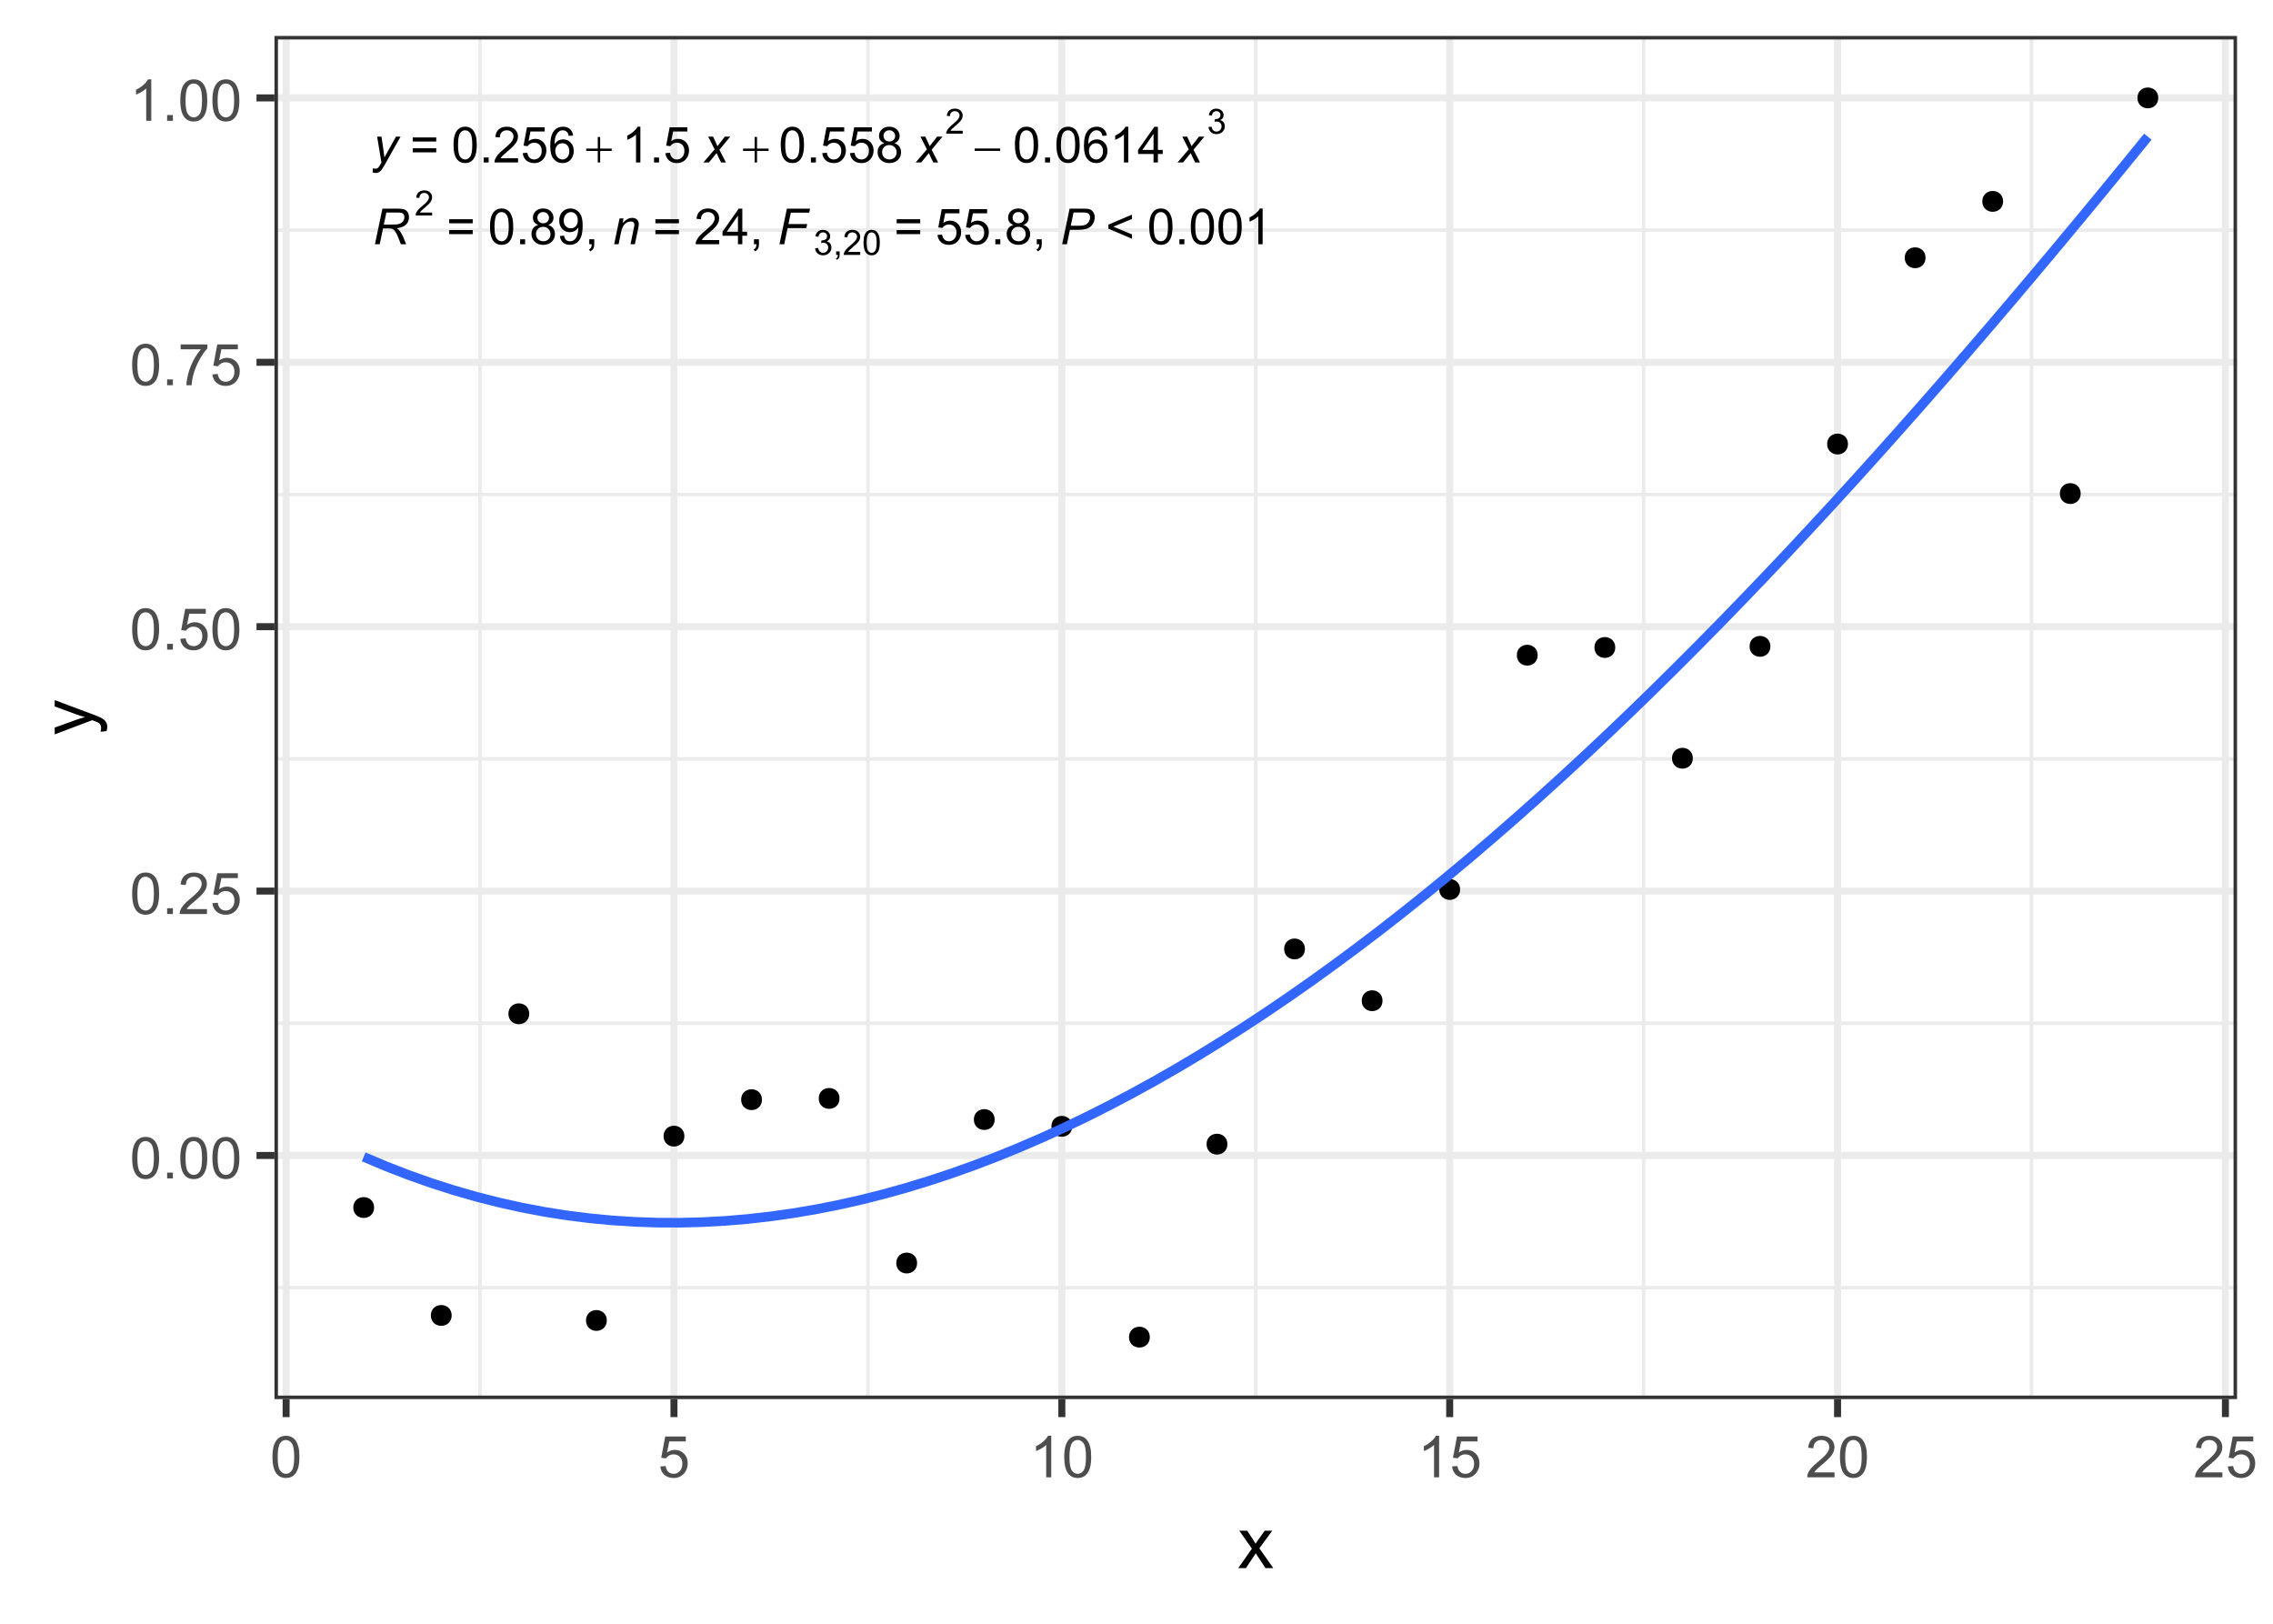 <?xml version="1.0" encoding="UTF-8"?>
<svg xmlns="http://www.w3.org/2000/svg" xmlns:xlink="http://www.w3.org/1999/xlink" width="504" height="360" viewBox="0 0 504 360">
<defs>
<g>
<g id="glyph-0-0">
<path d="M 0 2.211 L 0.059 1.293 C 0.262 1.352 0.457 1.379 0.648 1.379 C 0.844 1.379 1.004 1.336 1.125 1.246 C 1.285 1.125 1.457 0.902 1.645 0.578 L 1.957 0.016 L 1.004 -5.727 L 1.961 -5.727 L 2.395 -2.828 C 2.48 -2.258 2.555 -1.688 2.613 -1.117 L 5.176 -5.727 L 6.195 -5.727 L 2.543 0.762 C 2.191 1.391 1.879 1.812 1.605 2.016 C 1.332 2.223 1.02 2.324 0.664 2.324 C 0.438 2.324 0.215 2.285 0 2.211 Z M 0 2.211 "/>
</g>
<g id="glyph-0-1">
<path d="M -0.016 0 L 2.473 -2.906 L 1.047 -5.727 L 2.125 -5.727 L 2.609 -4.707 C 2.789 -4.324 2.949 -3.961 3.094 -3.613 L 4.742 -5.727 L 5.934 -5.727 L 3.531 -2.828 L 4.977 0 L 3.898 0 L 3.324 -1.164 C 3.203 -1.414 3.066 -1.719 2.91 -2.086 L 1.207 0 Z M -0.016 0 "/>
</g>
<g id="glyph-0-2">
<path d="M 0.516 0 L 2.172 -7.902 L 5.488 -7.902 C 6.141 -7.902 6.637 -7.848 6.977 -7.738 C 7.312 -7.629 7.578 -7.422 7.77 -7.121 C 7.961 -6.82 8.059 -6.438 8.059 -5.977 C 8.059 -5.336 7.848 -4.801 7.43 -4.379 C 7.008 -3.953 6.328 -3.68 5.391 -3.551 C 5.68 -3.34 5.895 -3.133 6.043 -2.926 C 6.375 -2.465 6.641 -1.984 6.84 -1.488 L 7.445 0 L 6.266 0 L 5.699 -1.473 C 5.492 -2.004 5.258 -2.465 4.996 -2.852 C 4.816 -3.121 4.633 -3.297 4.445 -3.383 C 4.262 -3.469 3.957 -3.508 3.535 -3.508 L 2.309 -3.508 L 1.574 0 L 0.516 0 M 2.484 -4.367 L 3.945 -4.367 C 4.621 -4.367 5.062 -4.375 5.266 -4.395 C 5.664 -4.434 5.992 -4.523 6.246 -4.664 C 6.504 -4.805 6.699 -4.992 6.84 -5.23 C 6.98 -5.465 7.051 -5.723 7.051 -5.996 C 7.051 -6.223 7 -6.426 6.895 -6.594 C 6.789 -6.766 6.652 -6.883 6.484 -6.941 C 6.316 -7.004 6.027 -7.035 5.621 -7.035 L 3.047 -7.035 Z M 2.484 -4.367 "/>
</g>
<g id="glyph-0-3">
<path d="M 0.367 0 L 1.562 -5.727 L 2.449 -5.727 L 2.238 -4.727 C 2.621 -5.121 2.98 -5.406 3.316 -5.586 C 3.648 -5.766 3.992 -5.855 4.34 -5.855 C 4.805 -5.855 5.168 -5.727 5.43 -5.477 C 5.695 -5.227 5.828 -4.891 5.828 -4.469 C 5.828 -4.258 5.781 -3.922 5.688 -3.465 L 4.961 0 L 3.984 0 L 4.742 -3.629 C 4.82 -3.98 4.855 -4.242 4.855 -4.41 C 4.855 -4.602 4.793 -4.754 4.66 -4.871 C 4.527 -4.992 4.34 -5.051 4.09 -5.051 C 3.594 -5.051 3.148 -4.871 2.758 -4.512 C 2.367 -4.152 2.082 -3.535 1.898 -2.664 L 1.344 0 Z M 0.367 0 "/>
</g>
<g id="glyph-0-4">
<path d="M 0.5 0 L 2.152 -7.902 L 7.289 -7.902 L 7.098 -7.004 L 3.02 -7.004 L 2.496 -4.484 L 6.652 -4.484 L 6.465 -3.586 L 2.309 -3.586 L 1.559 0 Z M 0.5 0 "/>
</g>
<g id="glyph-0-5">
<path d="M 0.473 0 L 2.129 -7.902 L 5.43 -7.902 C 6 -7.902 6.43 -7.836 6.715 -7.707 C 7 -7.574 7.234 -7.352 7.422 -7.031 C 7.609 -6.715 7.703 -6.355 7.703 -5.961 C 7.703 -5.637 7.637 -5.301 7.504 -4.965 C 7.371 -4.625 7.203 -4.348 7 -4.129 C 6.797 -3.91 6.59 -3.746 6.383 -3.633 C 6.176 -3.523 5.949 -3.438 5.715 -3.387 C 5.207 -3.266 4.695 -3.207 4.176 -3.207 L 2.199 -3.207 L 1.531 0 L 0.473 0 M 2.387 -4.102 L 4.129 -4.102 C 4.805 -4.102 5.301 -4.176 5.617 -4.32 C 5.934 -4.465 6.188 -4.688 6.375 -4.984 C 6.566 -5.285 6.664 -5.602 6.664 -5.934 C 6.664 -6.195 6.613 -6.406 6.512 -6.566 C 6.41 -6.73 6.27 -6.852 6.086 -6.93 C 5.902 -7.008 5.551 -7.047 5.031 -7.047 L 3.004 -7.047 Z M 2.387 -4.102 "/>
</g>
<g id="glyph-1-0">
</g>
<g id="glyph-1-1">
<path d="M 2.77 -5.66 L 3.301 -5.66 L 3.301 -3.082 L 5.859 -3.082 L 5.859 -2.559 L 3.301 -2.559 L 3.301 0 L 2.77 0 L 2.77 -2.559 L 0.199 -2.559 L 0.199 -3.082 L 2.77 -3.082 Z M 2.77 -5.66 "/>
</g>
<g id="glyph-1-2">
<path d="M 0.199 -3.105 L 5.859 -3.105 L 5.859 -2.57 L 0.199 -2.57 Z M 0.199 -3.105 "/>
</g>
<g id="glyph-2-0">
<path d="M 5.832 -4.648 L 0.613 -4.648 L 0.613 -5.551 L 5.832 -5.551 L 5.832 -4.648 M 5.832 -2.246 L 0.613 -2.246 L 0.613 -3.152 L 5.832 -3.152 Z M 5.832 -2.246 "/>
</g>
<g id="glyph-2-1">
<path d="M 0.457 -3.898 C 0.457 -4.832 0.555 -5.582 0.746 -6.152 C 0.938 -6.723 1.223 -7.164 1.605 -7.473 C 1.984 -7.781 2.461 -7.934 3.035 -7.934 C 3.457 -7.934 3.832 -7.848 4.152 -7.68 C 4.469 -7.508 4.734 -7.262 4.941 -6.941 C 5.152 -6.617 5.316 -6.227 5.434 -5.766 C 5.551 -5.305 5.613 -4.68 5.613 -3.898 C 5.613 -2.969 5.516 -2.223 5.324 -1.652 C 5.137 -1.082 4.852 -0.641 4.473 -0.332 C 4.094 -0.02 3.613 0.133 3.035 0.133 C 2.273 0.133 1.676 -0.137 1.238 -0.684 C 0.719 -1.344 0.457 -2.414 0.457 -3.898 M 1.457 -3.898 C 1.457 -2.602 1.605 -1.738 1.91 -1.309 C 2.215 -0.879 2.59 -0.664 3.035 -0.664 C 3.48 -0.664 3.855 -0.879 4.16 -1.309 C 4.461 -1.742 4.613 -2.605 4.613 -3.898 C 4.613 -5.199 4.461 -6.062 4.16 -6.488 C 3.855 -6.918 3.477 -7.133 3.023 -7.133 C 2.578 -7.133 2.223 -6.941 1.957 -6.566 C 1.621 -6.086 1.457 -5.195 1.457 -3.898 Z M 1.457 -3.898 "/>
</g>
<g id="glyph-2-2">
<path d="M 1.004 0 L 1.004 -1.105 L 2.109 -1.105 L 2.109 0 Z M 1.004 0 "/>
</g>
<g id="glyph-2-3">
<path d="M 5.559 -0.934 L 5.559 0 L 0.336 0 C 0.328 -0.234 0.363 -0.457 0.449 -0.672 C 0.582 -1.031 0.793 -1.379 1.086 -1.727 C 1.379 -2.07 1.801 -2.469 2.355 -2.922 C 3.215 -3.625 3.793 -4.184 4.098 -4.594 C 4.398 -5.008 4.551 -5.395 4.551 -5.762 C 4.551 -6.148 4.41 -6.473 4.137 -6.734 C 3.863 -7 3.504 -7.133 3.062 -7.133 C 2.594 -7.133 2.223 -6.992 1.941 -6.711 C 1.66 -6.43 1.52 -6.043 1.516 -5.547 L 0.516 -5.648 C 0.586 -6.395 0.844 -6.961 1.289 -7.352 C 1.734 -7.738 2.332 -7.934 3.082 -7.934 C 3.84 -7.934 4.441 -7.723 4.883 -7.305 C 5.324 -6.883 5.547 -6.363 5.547 -5.742 C 5.547 -5.426 5.48 -5.113 5.352 -4.809 C 5.223 -4.504 5.008 -4.18 4.707 -3.844 C 4.41 -3.504 3.91 -3.043 3.211 -2.453 C 2.629 -1.965 2.258 -1.633 2.09 -1.457 C 1.926 -1.285 1.789 -1.109 1.684 -0.934 Z M 5.559 -0.934 "/>
</g>
<g id="glyph-2-4">
<path d="M 0.457 -2.07 L 1.477 -2.156 C 1.551 -1.66 1.727 -1.289 2.004 -1.039 C 2.277 -0.789 2.609 -0.664 2.996 -0.664 C 3.465 -0.664 3.859 -0.84 4.184 -1.191 C 4.508 -1.543 4.668 -2.012 4.668 -2.594 C 4.668 -3.145 4.512 -3.582 4.203 -3.902 C 3.891 -4.223 3.484 -4.383 2.98 -4.383 C 2.668 -4.383 2.387 -4.312 2.133 -4.168 C 1.883 -4.027 1.684 -3.844 1.543 -3.617 L 0.629 -3.734 L 1.395 -7.793 L 5.324 -7.793 L 5.324 -6.867 L 2.172 -6.867 L 1.746 -4.742 C 2.223 -5.074 2.719 -5.238 3.238 -5.238 C 3.93 -5.238 4.512 -5 4.984 -4.523 C 5.461 -4.043 5.699 -3.43 5.699 -2.68 C 5.699 -1.965 5.488 -1.348 5.074 -0.824 C 4.566 -0.184 3.875 0.133 2.996 0.133 C 2.277 0.133 1.691 -0.066 1.238 -0.469 C 0.781 -0.871 0.523 -1.406 0.457 -2.07 Z M 0.457 -2.07 "/>
</g>
<g id="glyph-2-5">
<path d="M 5.492 -5.969 L 4.527 -5.891 C 4.441 -6.273 4.32 -6.551 4.16 -6.723 C 3.898 -7 3.574 -7.137 3.191 -7.137 C 2.883 -7.137 2.609 -7.051 2.379 -6.879 C 2.07 -6.656 1.832 -6.332 1.656 -5.902 C 1.48 -5.477 1.387 -4.867 1.379 -4.074 C 1.613 -4.43 1.898 -4.695 2.238 -4.867 C 2.574 -5.039 2.93 -5.125 3.301 -5.125 C 3.945 -5.125 4.496 -4.887 4.949 -4.41 C 5.406 -3.938 5.633 -3.32 5.633 -2.566 C 5.633 -2.07 5.527 -1.609 5.312 -1.184 C 5.098 -0.758 4.805 -0.43 4.43 -0.203 C 4.059 0.023 3.633 0.133 3.16 0.133 C 2.352 0.133 1.691 -0.164 1.18 -0.758 C 0.672 -1.352 0.414 -2.332 0.414 -3.699 C 0.414 -5.227 0.695 -6.336 1.262 -7.027 C 1.754 -7.633 2.418 -7.934 3.25 -7.934 C 3.871 -7.934 4.383 -7.762 4.777 -7.41 C 5.176 -7.062 5.414 -6.582 5.492 -5.969 M 1.531 -2.559 C 1.531 -2.227 1.602 -1.906 1.742 -1.602 C 1.887 -1.297 2.086 -1.062 2.34 -0.902 C 2.594 -0.742 2.863 -0.664 3.145 -0.664 C 3.551 -0.664 3.906 -0.828 4.199 -1.16 C 4.492 -1.488 4.641 -1.938 4.641 -2.508 C 4.641 -3.055 4.496 -3.484 4.203 -3.797 C 3.914 -4.113 3.547 -4.27 3.105 -4.27 C 2.668 -4.27 2.293 -4.113 1.988 -3.797 C 1.684 -3.484 1.531 -3.07 1.531 -2.559 Z M 1.531 -2.559 "/>
</g>
<g id="glyph-2-6">
<path d="M 4.113 0 L 3.145 0 L 3.145 -6.184 C 2.91 -5.961 2.602 -5.738 2.223 -5.516 C 1.844 -5.293 1.504 -5.125 1.203 -5.012 L 1.203 -5.949 C 1.746 -6.207 2.219 -6.516 2.625 -6.879 C 3.031 -7.242 3.32 -7.594 3.488 -7.934 L 4.113 -7.934 Z M 4.113 0 "/>
</g>
<g id="glyph-2-7">
<path d="M 1.953 -4.285 C 1.551 -4.434 1.25 -4.645 1.055 -4.918 C 0.863 -5.188 0.766 -5.516 0.766 -5.898 C 0.766 -6.473 0.973 -6.957 1.387 -7.348 C 1.797 -7.738 2.348 -7.934 3.035 -7.934 C 3.727 -7.934 4.281 -7.734 4.699 -7.332 C 5.121 -6.934 5.332 -6.445 5.332 -5.871 C 5.332 -5.504 5.234 -5.184 5.043 -4.914 C 4.852 -4.641 4.559 -4.434 4.168 -4.285 C 4.652 -4.129 5.02 -3.871 5.273 -3.52 C 5.527 -3.168 5.656 -2.746 5.656 -2.258 C 5.656 -1.582 5.414 -1.016 4.938 -0.555 C 4.461 -0.094 3.832 0.133 3.051 0.133 C 2.27 0.133 1.641 -0.098 1.164 -0.559 C 0.688 -1.02 0.449 -1.594 0.449 -2.285 C 0.449 -2.801 0.578 -3.23 0.84 -3.578 C 1.098 -3.922 1.469 -4.16 1.953 -4.285 M 1.758 -5.93 C 1.758 -5.555 1.879 -5.25 2.117 -5.012 C 2.359 -4.777 2.672 -4.656 3.055 -4.656 C 3.43 -4.656 3.738 -4.773 3.977 -5.012 C 4.215 -5.246 4.332 -5.535 4.332 -5.875 C 4.332 -6.23 4.211 -6.531 3.965 -6.773 C 3.719 -7.016 3.414 -7.137 3.047 -7.137 C 2.676 -7.137 2.367 -7.02 2.125 -6.781 C 1.879 -6.543 1.758 -6.262 1.758 -5.93 M 1.445 -2.281 C 1.445 -2.004 1.512 -1.734 1.641 -1.477 C 1.773 -1.219 1.969 -1.02 2.227 -0.875 C 2.484 -0.734 2.762 -0.664 3.062 -0.664 C 3.523 -0.664 3.906 -0.812 4.211 -1.109 C 4.512 -1.41 4.664 -1.789 4.664 -2.246 C 4.664 -2.715 4.508 -3.102 4.195 -3.406 C 3.887 -3.711 3.496 -3.863 3.031 -3.863 C 2.574 -3.863 2.195 -3.715 1.895 -3.414 C 1.594 -3.109 1.445 -2.734 1.445 -2.281 Z M 1.445 -2.281 "/>
</g>
<g id="glyph-2-8">
<path d="M 3.57 0 L 3.57 -1.891 L 0.141 -1.891 L 0.141 -2.781 L 3.746 -7.902 L 4.539 -7.902 L 4.539 -2.781 L 5.605 -2.781 L 5.605 -1.891 L 4.539 -1.891 L 4.539 0 L 3.57 0 M 3.57 -2.781 L 3.57 -6.344 L 1.094 -2.781 Z M 3.57 -2.781 "/>
</g>
<g id="glyph-2-9">
<path d="M 0.605 -1.828 L 1.535 -1.914 C 1.617 -1.477 1.766 -1.156 1.988 -0.961 C 2.211 -0.762 2.496 -0.664 2.848 -0.664 C 3.145 -0.664 3.406 -0.73 3.629 -0.867 C 3.855 -1.004 4.039 -1.188 4.184 -1.414 C 4.328 -1.645 4.445 -1.953 4.543 -2.34 C 4.641 -2.727 4.691 -3.121 4.691 -3.523 C 4.691 -3.57 4.688 -3.633 4.684 -3.719 C 4.492 -3.41 4.227 -3.16 3.891 -2.969 C 3.555 -2.773 3.188 -2.68 2.797 -2.68 C 2.145 -2.68 1.59 -2.918 1.137 -3.391 C 0.684 -3.863 0.457 -4.492 0.457 -5.266 C 0.457 -6.066 0.695 -6.715 1.168 -7.203 C 1.641 -7.691 2.23 -7.934 2.941 -7.934 C 3.457 -7.934 3.926 -7.797 4.352 -7.52 C 4.777 -7.242 5.102 -6.848 5.324 -6.336 C 5.543 -5.824 5.656 -5.082 5.656 -4.113 C 5.656 -3.102 5.547 -2.301 5.324 -1.699 C 5.105 -1.102 4.781 -0.648 4.348 -0.336 C 3.914 -0.023 3.406 0.133 2.824 0.133 C 2.207 0.133 1.703 -0.035 1.309 -0.379 C 0.918 -0.723 0.684 -1.207 0.605 -1.828 M 4.578 -5.316 C 4.578 -5.871 4.43 -6.312 4.133 -6.641 C 3.836 -6.969 3.48 -7.133 3.062 -7.133 C 2.629 -7.133 2.254 -6.957 1.934 -6.602 C 1.617 -6.25 1.457 -5.793 1.457 -5.234 C 1.457 -4.73 1.605 -4.32 1.91 -4.008 C 2.215 -3.695 2.59 -3.535 3.035 -3.535 C 3.484 -3.535 3.852 -3.695 4.141 -4.008 C 4.434 -4.32 4.578 -4.758 4.578 -5.316 Z M 4.578 -5.316 "/>
</g>
<g id="glyph-2-10">
<path d="M 0.98 0 L 0.98 -1.105 L 2.086 -1.105 L 2.086 0 C 2.086 0.406 2.016 0.734 1.871 0.984 C 1.727 1.234 1.5 1.426 1.188 1.562 L 0.918 1.148 C 1.121 1.059 1.273 0.926 1.371 0.754 C 1.465 0.578 1.52 0.328 1.531 0 Z M 0.98 0 "/>
</g>
<g id="glyph-2-11">
</g>
<g id="glyph-2-12">
<path d="M 0.605 -3.457 L 0.605 -4.359 L 5.836 -6.57 L 5.836 -5.605 L 1.688 -3.902 L 5.836 -2.184 L 5.836 -1.219 Z M 0.605 -3.457 "/>
</g>
<g id="glyph-3-0">
<path d="M 3.891 -0.652 L 3.891 0 L 0.234 0 C 0.23 -0.164 0.254 -0.32 0.312 -0.473 C 0.406 -0.723 0.555 -0.965 0.762 -1.207 C 0.965 -1.449 1.262 -1.727 1.648 -2.047 C 2.25 -2.539 2.656 -2.93 2.867 -3.215 C 3.078 -3.504 3.184 -3.777 3.184 -4.035 C 3.184 -4.305 3.09 -4.531 2.895 -4.715 C 2.703 -4.898 2.453 -4.992 2.145 -4.992 C 1.816 -4.992 1.555 -4.895 1.359 -4.699 C 1.164 -4.5 1.062 -4.23 1.059 -3.883 L 0.363 -3.953 C 0.41 -4.477 0.59 -4.871 0.902 -5.145 C 1.215 -5.418 1.633 -5.555 2.16 -5.555 C 2.688 -5.555 3.109 -5.406 3.418 -5.113 C 3.727 -4.82 3.883 -4.453 3.883 -4.02 C 3.883 -3.797 3.836 -3.578 3.746 -3.367 C 3.656 -3.152 3.508 -2.926 3.297 -2.691 C 3.086 -2.453 2.738 -2.129 2.25 -1.719 C 1.84 -1.375 1.578 -1.145 1.465 -1.02 C 1.348 -0.898 1.254 -0.777 1.176 -0.652 Z M 3.891 -0.652 "/>
</g>
<g id="glyph-3-1">
<path d="M 0.324 -1.461 L 1.004 -1.551 C 1.082 -1.164 1.215 -0.887 1.402 -0.719 C 1.59 -0.551 1.816 -0.465 2.086 -0.465 C 2.406 -0.465 2.676 -0.574 2.895 -0.797 C 3.117 -1.016 3.227 -1.293 3.227 -1.617 C 3.227 -1.93 3.125 -2.188 2.922 -2.391 C 2.715 -2.594 2.457 -2.695 2.145 -2.695 C 2.016 -2.695 1.855 -2.668 1.664 -2.617 L 1.738 -3.215 C 1.785 -3.211 1.82 -3.207 1.848 -3.207 C 2.137 -3.207 2.398 -3.281 2.629 -3.434 C 2.863 -3.586 2.977 -3.816 2.977 -4.133 C 2.977 -4.379 2.895 -4.586 2.723 -4.75 C 2.555 -4.914 2.34 -4.996 2.07 -4.996 C 1.809 -4.996 1.586 -4.914 1.41 -4.746 C 1.234 -4.582 1.121 -4.332 1.07 -4 L 0.391 -4.121 C 0.477 -4.574 0.664 -4.93 0.957 -5.18 C 1.254 -5.43 1.617 -5.555 2.055 -5.555 C 2.359 -5.555 2.637 -5.488 2.891 -5.359 C 3.145 -5.23 3.34 -5.055 3.473 -4.828 C 3.609 -4.605 3.676 -4.367 3.676 -4.117 C 3.676 -3.879 3.609 -3.66 3.484 -3.465 C 3.355 -3.27 3.164 -3.113 2.914 -2.996 C 3.238 -2.922 3.492 -2.766 3.676 -2.527 C 3.855 -2.289 3.945 -1.992 3.945 -1.633 C 3.945 -1.152 3.77 -0.742 3.418 -0.406 C 3.066 -0.07 2.621 0.098 2.082 0.098 C 1.598 0.098 1.195 -0.047 0.875 -0.336 C 0.555 -0.625 0.371 -1 0.324 -1.461 Z M 0.324 -1.461 "/>
</g>
<g id="glyph-3-2">
<path d="M 0.688 0 L 0.688 -0.773 L 1.461 -0.773 L 1.461 0 C 1.461 0.285 1.41 0.516 1.309 0.688 C 1.207 0.863 1.051 1 0.832 1.094 L 0.641 0.805 C 0.785 0.742 0.891 0.648 0.957 0.527 C 1.027 0.406 1.062 0.23 1.07 0 Z M 0.688 0 "/>
</g>
<g id="glyph-3-3">
<path d="M 0.32 -2.727 C 0.32 -3.383 0.387 -3.91 0.523 -4.309 C 0.656 -4.707 0.855 -5.012 1.121 -5.23 C 1.387 -5.445 1.723 -5.555 2.125 -5.555 C 2.422 -5.555 2.68 -5.496 2.906 -5.375 C 3.129 -5.254 3.312 -5.082 3.461 -4.859 C 3.605 -4.633 3.719 -4.359 3.805 -4.035 C 3.887 -3.711 3.93 -3.277 3.93 -2.727 C 3.93 -2.078 3.863 -1.555 3.727 -1.156 C 3.594 -0.758 3.395 -0.449 3.129 -0.23 C 2.863 -0.016 2.531 0.094 2.125 0.094 C 1.59 0.094 1.172 -0.098 0.867 -0.48 C 0.504 -0.941 0.32 -1.688 0.32 -2.727 M 1.02 -2.727 C 1.02 -1.82 1.125 -1.215 1.336 -0.914 C 1.551 -0.613 1.812 -0.465 2.125 -0.465 C 2.438 -0.465 2.699 -0.613 2.91 -0.918 C 3.125 -1.219 3.23 -1.824 3.23 -2.727 C 3.23 -3.641 3.125 -4.242 2.91 -4.543 C 2.699 -4.844 2.434 -4.992 2.117 -4.992 C 1.805 -4.992 1.555 -4.859 1.371 -4.598 C 1.137 -4.258 1.02 -3.637 1.02 -2.727 Z M 1.02 -2.727 "/>
</g>
<g id="glyph-4-0">
<path d="M 0.531 -4.52 C 0.531 -5.602 0.645 -6.473 0.867 -7.133 C 1.09 -7.793 1.418 -8.305 1.859 -8.664 C 2.301 -9.02 2.852 -9.199 3.52 -9.199 C 4.012 -9.199 4.441 -9.102 4.812 -8.902 C 5.184 -8.707 5.488 -8.418 5.73 -8.047 C 5.973 -7.676 6.164 -7.219 6.301 -6.684 C 6.438 -6.148 6.508 -5.426 6.508 -4.52 C 6.508 -3.445 6.395 -2.574 6.176 -1.914 C 5.953 -1.254 5.625 -0.746 5.184 -0.383 C 4.746 -0.023 4.191 0.156 3.52 0.156 C 2.637 0.156 1.941 -0.16 1.438 -0.793 C 0.832 -1.555 0.531 -2.797 0.531 -4.52 M 1.688 -4.52 C 1.688 -3.016 1.863 -2.012 2.215 -1.516 C 2.566 -1.02 3.004 -0.77 3.52 -0.77 C 4.035 -0.77 4.469 -1.02 4.82 -1.52 C 5.176 -2.02 5.352 -3.02 5.352 -4.52 C 5.352 -6.027 5.176 -7.027 4.82 -7.523 C 4.469 -8.02 4.031 -8.27 3.508 -8.27 C 2.988 -8.27 2.578 -8.051 2.27 -7.613 C 1.883 -7.055 1.688 -6.023 1.688 -4.52 Z M 1.688 -4.52 "/>
</g>
<g id="glyph-4-1">
<path d="M 1.164 0 L 1.164 -1.281 L 2.445 -1.281 L 2.445 0 Z M 1.164 0 "/>
</g>
<g id="glyph-4-2">
<path d="M 6.445 -1.082 L 6.445 0 L 0.387 0 C 0.379 -0.27 0.422 -0.531 0.52 -0.781 C 0.672 -1.195 0.918 -1.602 1.258 -2 C 1.598 -2.398 2.09 -2.863 2.73 -3.387 C 3.727 -4.203 4.398 -4.852 4.75 -5.328 C 5.102 -5.805 5.273 -6.258 5.273 -6.68 C 5.273 -7.129 5.117 -7.504 4.797 -7.809 C 4.477 -8.117 4.062 -8.27 3.551 -8.27 C 3.008 -8.27 2.574 -8.105 2.25 -7.781 C 1.926 -7.457 1.762 -7.008 1.758 -6.43 L 0.602 -6.551 C 0.68 -7.414 0.977 -8.07 1.492 -8.523 C 2.012 -8.973 2.703 -9.199 3.574 -9.199 C 4.453 -9.199 5.148 -8.957 5.664 -8.469 C 6.176 -7.98 6.43 -7.379 6.43 -6.656 C 6.43 -6.289 6.355 -5.93 6.207 -5.574 C 6.055 -5.223 5.809 -4.848 5.461 -4.457 C 5.113 -4.066 4.535 -3.527 3.727 -2.844 C 3.051 -2.277 2.617 -1.895 2.426 -1.691 C 2.234 -1.488 2.074 -1.285 1.949 -1.082 Z M 6.445 -1.082 "/>
</g>
<g id="glyph-4-3">
<path d="M 0.531 -2.398 L 1.711 -2.5 C 1.801 -1.926 2.004 -1.492 2.32 -1.203 C 2.641 -0.914 3.023 -0.77 3.477 -0.77 C 4.016 -0.77 4.477 -0.973 4.852 -1.383 C 5.227 -1.789 5.414 -2.332 5.414 -3.008 C 5.414 -3.648 5.23 -4.152 4.871 -4.523 C 4.512 -4.895 4.039 -5.082 3.457 -5.082 C 3.094 -5.082 2.766 -5 2.477 -4.836 C 2.184 -4.668 1.953 -4.457 1.789 -4.195 L 0.73 -4.332 L 1.617 -9.039 L 6.176 -9.039 L 6.176 -7.961 L 2.52 -7.961 L 2.023 -5.5 C 2.574 -5.883 3.152 -6.074 3.758 -6.074 C 4.555 -6.074 5.23 -5.797 5.781 -5.242 C 6.332 -4.691 6.605 -3.977 6.605 -3.105 C 6.605 -2.277 6.363 -1.559 5.883 -0.957 C 5.293 -0.215 4.492 0.156 3.477 0.156 C 2.641 0.156 1.961 -0.078 1.434 -0.543 C 0.906 -1.012 0.605 -1.629 0.531 -2.398 Z M 0.531 -2.398 "/>
</g>
<g id="glyph-4-4">
<path d="M 0.605 -7.961 L 0.605 -9.043 L 6.539 -9.043 L 6.539 -8.168 C 5.953 -7.547 5.375 -6.723 4.805 -5.695 C 4.23 -4.664 3.789 -3.605 3.477 -2.52 C 3.25 -1.754 3.105 -0.914 3.043 0 L 1.887 0 C 1.898 -0.723 2.043 -1.59 2.312 -2.613 C 2.582 -3.633 2.973 -4.617 3.477 -5.566 C 3.984 -6.512 4.523 -7.312 5.094 -7.961 Z M 0.605 -7.961 "/>
</g>
<g id="glyph-4-5">
<path d="M 4.77 0 L 3.645 0 L 3.645 -7.168 C 3.371 -6.91 3.02 -6.652 2.578 -6.395 C 2.137 -6.137 1.742 -5.941 1.395 -5.812 L 1.395 -6.898 C 2.023 -7.195 2.574 -7.555 3.043 -7.977 C 3.516 -8.395 3.848 -8.805 4.043 -9.199 L 4.77 -9.199 Z M 4.77 0 "/>
</g>
<g id="glyph-5-0">
<path d="M 0.117 0 L 3.148 -4.312 L 0.344 -8.297 L 2.102 -8.297 L 3.375 -6.352 C 3.613 -5.98 3.809 -5.672 3.953 -5.422 C 4.184 -5.766 4.395 -6.07 4.586 -6.336 L 5.984 -8.297 L 7.664 -8.297 L 4.797 -4.391 L 7.883 0 L 6.156 0 L 4.453 -2.578 L 4 -3.273 L 1.82 0 Z M 0.117 0 "/>
</g>
<g id="glyph-6-0">
<path d="M 3.195 -0.992 L 1.875 -0.836 C 1.957 -1.145 2 -1.41 2 -1.641 C 2 -1.953 1.949 -2.203 1.844 -2.391 C 1.738 -2.578 1.594 -2.73 1.406 -2.852 C 1.266 -2.941 0.918 -3.082 0.359 -3.281 C 0.281 -3.309 0.168 -3.348 0.016 -3.406 L -8.297 -0.258 L -8.297 -1.773 L -3.492 -3.5 C -2.883 -3.723 -2.242 -3.926 -1.57 -4.102 C -2.215 -4.262 -2.848 -4.457 -3.461 -4.68 L -8.297 -6.453 L -8.297 -7.859 L 0.141 -4.703 C 1.051 -4.363 1.68 -4.102 2.023 -3.914 C 2.488 -3.664 2.828 -3.379 3.043 -3.055 C 3.258 -2.73 3.367 -2.348 3.367 -1.898 C 3.367 -1.629 3.309 -1.324 3.195 -0.992 Z M 3.195 -0.992 "/>
</g>
</g>
<clipPath id="clip-0">
<path clip-rule="nonzero" d="M 60.859 7.969 L 496.027 7.969 L 496.027 310.195 L 60.859 310.195 Z M 60.859 7.969 "/>
</clipPath>
<clipPath id="clip-1">
<path clip-rule="nonzero" d="M 60.859 285 L 496.027 285 L 496.027 286 L 60.859 286 Z M 60.859 285 "/>
</clipPath>
<clipPath id="clip-2">
<path clip-rule="nonzero" d="M 60.859 226 L 496.027 226 L 496.027 228 L 60.859 228 Z M 60.859 226 "/>
</clipPath>
<clipPath id="clip-3">
<path clip-rule="nonzero" d="M 60.859 167 L 496.027 167 L 496.027 169 L 60.859 169 Z M 60.859 167 "/>
</clipPath>
<clipPath id="clip-4">
<path clip-rule="nonzero" d="M 60.859 109 L 496.027 109 L 496.027 111 L 60.859 111 Z M 60.859 109 "/>
</clipPath>
<clipPath id="clip-5">
<path clip-rule="nonzero" d="M 60.859 50 L 496.027 50 L 496.027 52 L 60.859 52 Z M 60.859 50 "/>
</clipPath>
<clipPath id="clip-6">
<path clip-rule="nonzero" d="M 106 7.969 L 107 7.969 L 107 310.195 L 106 310.195 Z M 106 7.969 "/>
</clipPath>
<clipPath id="clip-7">
<path clip-rule="nonzero" d="M 192 7.969 L 193 7.969 L 193 310.195 L 192 310.195 Z M 192 7.969 "/>
</clipPath>
<clipPath id="clip-8">
<path clip-rule="nonzero" d="M 278 7.969 L 279 7.969 L 279 310.195 L 278 310.195 Z M 278 7.969 "/>
</clipPath>
<clipPath id="clip-9">
<path clip-rule="nonzero" d="M 364 7.969 L 365 7.969 L 365 310.195 L 364 310.195 Z M 364 7.969 "/>
</clipPath>
<clipPath id="clip-10">
<path clip-rule="nonzero" d="M 450 7.969 L 451 7.969 L 451 310.195 L 450 310.195 Z M 450 7.969 "/>
</clipPath>
<clipPath id="clip-11">
<path clip-rule="nonzero" d="M 60.859 255 L 496.027 255 L 496.027 257 L 60.859 257 Z M 60.859 255 "/>
</clipPath>
<clipPath id="clip-12">
<path clip-rule="nonzero" d="M 60.859 196 L 496.027 196 L 496.027 199 L 60.859 199 Z M 60.859 196 "/>
</clipPath>
<clipPath id="clip-13">
<path clip-rule="nonzero" d="M 60.859 138 L 496.027 138 L 496.027 140 L 60.859 140 Z M 60.859 138 "/>
</clipPath>
<clipPath id="clip-14">
<path clip-rule="nonzero" d="M 60.859 79 L 496.027 79 L 496.027 82 L 60.859 82 Z M 60.859 79 "/>
</clipPath>
<clipPath id="clip-15">
<path clip-rule="nonzero" d="M 60.859 20 L 496.027 20 L 496.027 23 L 60.859 23 Z M 60.859 20 "/>
</clipPath>
<clipPath id="clip-16">
<path clip-rule="nonzero" d="M 62 7.969 L 65 7.969 L 65 310.195 L 62 310.195 Z M 62 7.969 "/>
</clipPath>
<clipPath id="clip-17">
<path clip-rule="nonzero" d="M 148 7.969 L 151 7.969 L 151 310.195 L 148 310.195 Z M 148 7.969 "/>
</clipPath>
<clipPath id="clip-18">
<path clip-rule="nonzero" d="M 234 7.969 L 237 7.969 L 237 310.195 L 234 310.195 Z M 234 7.969 "/>
</clipPath>
<clipPath id="clip-19">
<path clip-rule="nonzero" d="M 320 7.969 L 323 7.969 L 323 310.195 L 320 310.195 Z M 320 7.969 "/>
</clipPath>
<clipPath id="clip-20">
<path clip-rule="nonzero" d="M 406 7.969 L 409 7.969 L 409 310.195 L 406 310.195 Z M 406 7.969 "/>
</clipPath>
<clipPath id="clip-21">
<path clip-rule="nonzero" d="M 492 7.969 L 495 7.969 L 495 310.195 L 492 310.195 Z M 492 7.969 "/>
</clipPath>
<clipPath id="clip-22">
<path clip-rule="nonzero" d="M 60.859 7.969 L 496.027 7.969 L 496.027 310.195 L 60.859 310.195 Z M 60.859 7.969 "/>
</clipPath>
</defs>
<rect x="-50.4" y="-36" width="604.8" height="432" fill="rgb(100%, 100%, 100%)" fill-opacity="1"/>
<rect x="-50.4" y="-36" width="604.8" height="432" fill="rgb(100%, 100%, 100%)" fill-opacity="1"/>
<path fill="none" stroke-width="1.552" stroke-linecap="round" stroke-linejoin="round" stroke="rgb(100%, 100%, 100%)" stroke-opacity="1" stroke-miterlimit="10" d="M 0 360 L 504 360 L 504 0 L 0 0 Z M 0 360 "/>
<g clip-path="url(#clip-0)">
<path fill-rule="nonzero" fill="rgb(100%, 100%, 100%)" fill-opacity="1" d="M 60.859 310.195 L 496.027 310.195 L 496.027 7.969 L 60.859 7.969 Z M 60.859 310.195 "/>
</g>
<g clip-path="url(#clip-1)">
<path fill="none" stroke-width="0.776" stroke-linecap="butt" stroke-linejoin="round" stroke="rgb(92.157%, 92.157%, 92.157%)" stroke-opacity="1" stroke-miterlimit="10" d="M 60.859 285.492 L 496.031 285.492 "/>
</g>
<g clip-path="url(#clip-2)">
<path fill="none" stroke-width="0.776" stroke-linecap="butt" stroke-linejoin="round" stroke="rgb(92.157%, 92.157%, 92.157%)" stroke-opacity="1" stroke-miterlimit="10" d="M 60.859 226.871 L 496.031 226.871 "/>
</g>
<g clip-path="url(#clip-3)">
<path fill="none" stroke-width="0.776" stroke-linecap="butt" stroke-linejoin="round" stroke="rgb(92.157%, 92.157%, 92.157%)" stroke-opacity="1" stroke-miterlimit="10" d="M 60.859 168.254 L 496.031 168.254 "/>
</g>
<g clip-path="url(#clip-4)">
<path fill="none" stroke-width="0.776" stroke-linecap="butt" stroke-linejoin="round" stroke="rgb(92.157%, 92.157%, 92.157%)" stroke-opacity="1" stroke-miterlimit="10" d="M 60.859 109.637 L 496.031 109.637 "/>
</g>
<g clip-path="url(#clip-5)">
<path fill="none" stroke-width="0.776" stroke-linecap="butt" stroke-linejoin="round" stroke="rgb(92.157%, 92.157%, 92.157%)" stroke-opacity="1" stroke-miterlimit="10" d="M 60.859 51.016 L 496.031 51.016 "/>
</g>
<g clip-path="url(#clip-6)">
<path fill="none" stroke-width="0.776" stroke-linecap="butt" stroke-linejoin="round" stroke="rgb(92.157%, 92.157%, 92.157%)" stroke-opacity="1" stroke-miterlimit="10" d="M 106.441 310.195 L 106.441 7.969 "/>
</g>
<g clip-path="url(#clip-7)">
<path fill="none" stroke-width="0.776" stroke-linecap="butt" stroke-linejoin="round" stroke="rgb(92.157%, 92.157%, 92.157%)" stroke-opacity="1" stroke-miterlimit="10" d="M 192.445 310.195 L 192.445 7.969 "/>
</g>
<g clip-path="url(#clip-8)">
<path fill="none" stroke-width="0.776" stroke-linecap="butt" stroke-linejoin="round" stroke="rgb(92.157%, 92.157%, 92.157%)" stroke-opacity="1" stroke-miterlimit="10" d="M 278.445 310.195 L 278.445 7.969 "/>
</g>
<g clip-path="url(#clip-9)">
<path fill="none" stroke-width="0.776" stroke-linecap="butt" stroke-linejoin="round" stroke="rgb(92.157%, 92.157%, 92.157%)" stroke-opacity="1" stroke-miterlimit="10" d="M 364.445 310.195 L 364.445 7.969 "/>
</g>
<g clip-path="url(#clip-10)">
<path fill="none" stroke-width="0.776" stroke-linecap="butt" stroke-linejoin="round" stroke="rgb(92.157%, 92.157%, 92.157%)" stroke-opacity="1" stroke-miterlimit="10" d="M 450.449 310.195 L 450.449 7.969 "/>
</g>
<g clip-path="url(#clip-11)">
<path fill="none" stroke-width="1.552" stroke-linecap="butt" stroke-linejoin="round" stroke="rgb(92.157%, 92.157%, 92.157%)" stroke-opacity="1" stroke-miterlimit="10" d="M 60.859 256.18 L 496.031 256.18 "/>
</g>
<g clip-path="url(#clip-12)">
<path fill="none" stroke-width="1.552" stroke-linecap="butt" stroke-linejoin="round" stroke="rgb(92.157%, 92.157%, 92.157%)" stroke-opacity="1" stroke-miterlimit="10" d="M 60.859 197.562 L 496.031 197.562 "/>
</g>
<g clip-path="url(#clip-13)">
<path fill="none" stroke-width="1.552" stroke-linecap="butt" stroke-linejoin="round" stroke="rgb(92.157%, 92.157%, 92.157%)" stroke-opacity="1" stroke-miterlimit="10" d="M 60.859 138.945 L 496.031 138.945 "/>
</g>
<g clip-path="url(#clip-14)">
<path fill="none" stroke-width="1.552" stroke-linecap="butt" stroke-linejoin="round" stroke="rgb(92.157%, 92.157%, 92.157%)" stroke-opacity="1" stroke-miterlimit="10" d="M 60.859 80.324 L 496.031 80.324 "/>
</g>
<g clip-path="url(#clip-15)">
<path fill="none" stroke-width="1.552" stroke-linecap="butt" stroke-linejoin="round" stroke="rgb(92.157%, 92.157%, 92.157%)" stroke-opacity="1" stroke-miterlimit="10" d="M 60.859 21.707 L 496.031 21.707 "/>
</g>
<g clip-path="url(#clip-16)">
<path fill="none" stroke-width="1.552" stroke-linecap="butt" stroke-linejoin="round" stroke="rgb(92.157%, 92.157%, 92.157%)" stroke-opacity="1" stroke-miterlimit="10" d="M 63.441 310.195 L 63.441 7.969 "/>
</g>
<g clip-path="url(#clip-17)">
<path fill="none" stroke-width="1.552" stroke-linecap="butt" stroke-linejoin="round" stroke="rgb(92.157%, 92.157%, 92.157%)" stroke-opacity="1" stroke-miterlimit="10" d="M 149.441 310.195 L 149.441 7.969 "/>
</g>
<g clip-path="url(#clip-18)">
<path fill="none" stroke-width="1.552" stroke-linecap="butt" stroke-linejoin="round" stroke="rgb(92.157%, 92.157%, 92.157%)" stroke-opacity="1" stroke-miterlimit="10" d="M 235.445 310.195 L 235.445 7.969 "/>
</g>
<g clip-path="url(#clip-19)">
<path fill="none" stroke-width="1.552" stroke-linecap="butt" stroke-linejoin="round" stroke="rgb(92.157%, 92.157%, 92.157%)" stroke-opacity="1" stroke-miterlimit="10" d="M 321.445 310.195 L 321.445 7.969 "/>
</g>
<g clip-path="url(#clip-20)">
<path fill="none" stroke-width="1.552" stroke-linecap="butt" stroke-linejoin="round" stroke="rgb(92.157%, 92.157%, 92.157%)" stroke-opacity="1" stroke-miterlimit="10" d="M 407.449 310.195 L 407.449 7.969 "/>
</g>
<g clip-path="url(#clip-21)">
<path fill="none" stroke-width="1.552" stroke-linecap="butt" stroke-linejoin="round" stroke="rgb(92.157%, 92.157%, 92.157%)" stroke-opacity="1" stroke-miterlimit="10" d="M 493.449 310.195 L 493.449 7.969 "/>
</g>
<path fill-rule="nonzero" fill="rgb(0%, 0%, 0%)" fill-opacity="1" stroke-width="0.709" stroke-linecap="round" stroke-linejoin="round" stroke="rgb(0%, 0%, 0%)" stroke-opacity="1" stroke-miterlimit="10" d="M 82.598 267.723 C 82.598 270.332 78.688 270.332 78.688 267.723 C 78.688 265.117 82.598 265.117 82.598 267.723 "/>
<path fill-rule="nonzero" fill="rgb(0%, 0%, 0%)" fill-opacity="1" stroke-width="0.709" stroke-linecap="round" stroke-linejoin="round" stroke="rgb(0%, 0%, 0%)" stroke-opacity="1" stroke-miterlimit="10" d="M 99.797 291.648 C 99.797 294.254 95.887 294.254 95.887 291.648 C 95.887 289.043 99.797 289.043 99.797 291.648 "/>
<path fill-rule="nonzero" fill="rgb(0%, 0%, 0%)" fill-opacity="1" stroke-width="0.709" stroke-linecap="round" stroke-linejoin="round" stroke="rgb(0%, 0%, 0%)" stroke-opacity="1" stroke-miterlimit="10" d="M 116.996 224.766 C 116.996 227.371 113.086 227.371 113.086 224.766 C 113.086 222.16 116.996 222.16 116.996 224.766 "/>
<path fill-rule="nonzero" fill="rgb(0%, 0%, 0%)" fill-opacity="1" stroke-width="0.709" stroke-linecap="round" stroke-linejoin="round" stroke="rgb(0%, 0%, 0%)" stroke-opacity="1" stroke-miterlimit="10" d="M 134.199 292.762 C 134.199 295.367 130.289 295.367 130.289 292.762 C 130.289 290.156 134.199 290.156 134.199 292.762 "/>
<path fill-rule="nonzero" fill="rgb(0%, 0%, 0%)" fill-opacity="1" stroke-width="0.709" stroke-linecap="round" stroke-linejoin="round" stroke="rgb(0%, 0%, 0%)" stroke-opacity="1" stroke-miterlimit="10" d="M 151.398 251.891 C 151.398 254.496 147.488 254.496 147.488 251.891 C 147.488 249.285 151.398 249.285 151.398 251.891 "/>
<path fill-rule="nonzero" fill="rgb(0%, 0%, 0%)" fill-opacity="1" stroke-width="0.709" stroke-linecap="round" stroke-linejoin="round" stroke="rgb(0%, 0%, 0%)" stroke-opacity="1" stroke-miterlimit="10" d="M 168.598 243.809 C 168.598 246.414 164.688 246.414 164.688 243.809 C 164.688 241.203 168.598 241.203 168.598 243.809 "/>
<path fill-rule="nonzero" fill="rgb(0%, 0%, 0%)" fill-opacity="1" stroke-width="0.709" stroke-linecap="round" stroke-linejoin="round" stroke="rgb(0%, 0%, 0%)" stroke-opacity="1" stroke-miterlimit="10" d="M 185.797 243.531 C 185.797 246.137 181.891 246.137 181.891 243.531 C 181.891 240.922 185.797 240.922 185.797 243.531 "/>
<path fill-rule="nonzero" fill="rgb(0%, 0%, 0%)" fill-opacity="1" stroke-width="0.709" stroke-linecap="round" stroke-linejoin="round" stroke="rgb(0%, 0%, 0%)" stroke-opacity="1" stroke-miterlimit="10" d="M 203 280.027 C 203 282.633 199.09 282.633 199.09 280.027 C 199.09 277.418 203 277.418 203 280.027 "/>
<path fill-rule="nonzero" fill="rgb(0%, 0%, 0%)" fill-opacity="1" stroke-width="0.709" stroke-linecap="round" stroke-linejoin="round" stroke="rgb(0%, 0%, 0%)" stroke-opacity="1" stroke-miterlimit="10" d="M 220.199 248.215 C 220.199 250.82 216.289 250.82 216.289 248.215 C 216.289 245.609 220.199 245.609 220.199 248.215 "/>
<path fill-rule="nonzero" fill="rgb(0%, 0%, 0%)" fill-opacity="1" stroke-width="0.709" stroke-linecap="round" stroke-linejoin="round" stroke="rgb(0%, 0%, 0%)" stroke-opacity="1" stroke-miterlimit="10" d="M 237.398 249.715 C 237.398 252.324 233.488 252.324 233.488 249.715 C 233.488 247.109 237.398 247.109 237.398 249.715 "/>
<path fill-rule="nonzero" fill="rgb(0%, 0%, 0%)" fill-opacity="1" stroke-width="0.709" stroke-linecap="round" stroke-linejoin="round" stroke="rgb(0%, 0%, 0%)" stroke-opacity="1" stroke-miterlimit="10" d="M 254.602 296.457 C 254.602 299.062 250.691 299.062 250.691 296.457 C 250.691 293.852 254.602 293.852 254.602 296.457 "/>
<path fill-rule="nonzero" fill="rgb(0%, 0%, 0%)" fill-opacity="1" stroke-width="0.709" stroke-linecap="round" stroke-linejoin="round" stroke="rgb(0%, 0%, 0%)" stroke-opacity="1" stroke-miterlimit="10" d="M 271.801 253.672 C 271.801 256.277 267.891 256.277 267.891 253.672 C 267.891 251.066 271.801 251.066 271.801 253.672 "/>
<path fill-rule="nonzero" fill="rgb(0%, 0%, 0%)" fill-opacity="1" stroke-width="0.709" stroke-linecap="round" stroke-linejoin="round" stroke="rgb(0%, 0%, 0%)" stroke-opacity="1" stroke-miterlimit="10" d="M 289 210.391 C 289 213 285.09 213 285.09 210.391 C 285.09 207.785 289 207.785 289 210.391 "/>
<path fill-rule="nonzero" fill="rgb(0%, 0%, 0%)" fill-opacity="1" stroke-width="0.709" stroke-linecap="round" stroke-linejoin="round" stroke="rgb(0%, 0%, 0%)" stroke-opacity="1" stroke-miterlimit="10" d="M 306.199 221.871 C 306.199 224.477 302.293 224.477 302.293 221.871 C 302.293 219.266 306.199 219.266 306.199 221.871 "/>
<path fill-rule="nonzero" fill="rgb(0%, 0%, 0%)" fill-opacity="1" stroke-width="0.709" stroke-linecap="round" stroke-linejoin="round" stroke="rgb(0%, 0%, 0%)" stroke-opacity="1" stroke-miterlimit="10" d="M 323.402 197.203 C 323.402 199.812 319.492 199.812 319.492 197.203 C 319.492 194.598 323.402 194.598 323.402 197.203 "/>
<path fill-rule="nonzero" fill="rgb(0%, 0%, 0%)" fill-opacity="1" stroke-width="0.709" stroke-linecap="round" stroke-linejoin="round" stroke="rgb(0%, 0%, 0%)" stroke-opacity="1" stroke-miterlimit="10" d="M 340.602 145.262 C 340.602 147.871 336.691 147.871 336.691 145.262 C 336.691 142.656 340.602 142.656 340.602 145.262 "/>
<path fill-rule="nonzero" fill="rgb(0%, 0%, 0%)" fill-opacity="1" stroke-width="0.709" stroke-linecap="round" stroke-linejoin="round" stroke="rgb(0%, 0%, 0%)" stroke-opacity="1" stroke-miterlimit="10" d="M 357.801 143.551 C 357.801 146.16 353.891 146.16 353.891 143.551 C 353.891 140.945 357.801 140.945 357.801 143.551 "/>
<path fill-rule="nonzero" fill="rgb(0%, 0%, 0%)" fill-opacity="1" stroke-width="0.709" stroke-linecap="round" stroke-linejoin="round" stroke="rgb(0%, 0%, 0%)" stroke-opacity="1" stroke-miterlimit="10" d="M 375.004 168.109 C 375.004 170.715 371.094 170.715 371.094 168.109 C 371.094 165.504 375.004 165.504 375.004 168.109 "/>
<path fill-rule="nonzero" fill="rgb(0%, 0%, 0%)" fill-opacity="1" stroke-width="0.709" stroke-linecap="round" stroke-linejoin="round" stroke="rgb(0%, 0%, 0%)" stroke-opacity="1" stroke-miterlimit="10" d="M 392.203 143.305 C 392.203 145.91 388.293 145.91 388.293 143.305 C 388.293 140.695 392.203 140.695 392.203 143.305 "/>
<path fill-rule="nonzero" fill="rgb(0%, 0%, 0%)" fill-opacity="1" stroke-width="0.709" stroke-linecap="round" stroke-linejoin="round" stroke="rgb(0%, 0%, 0%)" stroke-opacity="1" stroke-miterlimit="10" d="M 409.402 98.445 C 409.402 101.055 405.492 101.055 405.492 98.445 C 405.492 95.84 409.402 95.84 409.402 98.445 "/>
<path fill-rule="nonzero" fill="rgb(0%, 0%, 0%)" fill-opacity="1" stroke-width="0.709" stroke-linecap="round" stroke-linejoin="round" stroke="rgb(0%, 0%, 0%)" stroke-opacity="1" stroke-miterlimit="10" d="M 426.602 57.148 C 426.602 59.754 422.695 59.754 422.695 57.148 C 422.695 54.543 426.602 54.543 426.602 57.148 "/>
<path fill-rule="nonzero" fill="rgb(0%, 0%, 0%)" fill-opacity="1" stroke-width="0.709" stroke-linecap="round" stroke-linejoin="round" stroke="rgb(0%, 0%, 0%)" stroke-opacity="1" stroke-miterlimit="10" d="M 443.805 44.648 C 443.805 47.254 439.895 47.254 439.895 44.648 C 439.895 42.043 443.805 42.043 443.805 44.648 "/>
<path fill-rule="nonzero" fill="rgb(0%, 0%, 0%)" fill-opacity="1" stroke-width="0.709" stroke-linecap="round" stroke-linejoin="round" stroke="rgb(0%, 0%, 0%)" stroke-opacity="1" stroke-miterlimit="10" d="M 461.004 109.43 C 461.004 112.035 457.094 112.035 457.094 109.43 C 457.094 106.824 461.004 106.824 461.004 109.43 "/>
<path fill-rule="nonzero" fill="rgb(0%, 0%, 0%)" fill-opacity="1" stroke-width="0.709" stroke-linecap="round" stroke-linejoin="round" stroke="rgb(0%, 0%, 0%)" stroke-opacity="1" stroke-miterlimit="10" d="M 478.203 21.707 C 478.203 24.312 474.293 24.312 474.293 21.707 C 474.293 19.102 478.203 19.102 478.203 21.707 "/>
<path fill="none" stroke-width="2.134" stroke-linecap="butt" stroke-linejoin="round" stroke="rgb(20%, 40%, 100%)" stroke-opacity="1" stroke-miterlimit="10" d="M 80.641 256.488 L 85.648 258.598 L 90.656 260.535 L 95.664 262.305 L 100.672 263.906 L 105.68 265.344 L 110.688 266.617 L 115.695 267.727 L 120.703 268.676 L 125.711 269.465 L 130.719 270.098 L 135.727 270.574 L 140.734 270.898 L 145.742 271.07 L 150.75 271.09 L 155.758 270.961 L 160.766 270.688 L 165.773 270.266 L 170.781 269.699 L 175.789 268.992 L 180.797 268.148 L 185.805 267.16 L 190.812 266.039 L 195.82 264.781 L 200.828 263.387 L 205.832 261.863 L 210.84 260.211 L 215.848 258.426 L 220.855 256.516 L 225.863 254.48 L 230.871 252.32 L 235.879 250.043 L 240.887 247.641 L 245.895 245.121 L 250.902 242.484 L 255.91 239.734 L 260.918 236.871 L 265.926 233.895 L 270.934 230.805 L 275.941 227.613 L 280.949 224.309 L 285.957 220.902 L 290.965 217.395 L 295.973 213.781 L 300.98 210.07 L 305.988 206.262 L 310.996 202.355 L 316.004 198.352 L 321.012 194.258 L 326.02 190.074 L 331.027 185.797 L 336.035 181.434 L 341.043 176.98 L 346.051 172.445 L 351.059 167.828 L 356.066 163.129 L 361.074 158.348 L 366.082 153.492 L 371.086 148.559 L 376.094 143.551 L 381.102 138.469 L 386.109 133.316 L 391.117 128.094 L 396.125 122.805 L 401.133 117.445 L 406.141 112.027 L 411.148 106.543 L 416.156 100.996 L 421.164 95.395 L 426.172 89.73 L 431.18 84.012 L 436.188 78.238 L 441.195 72.414 L 446.203 66.539 L 451.211 60.613 L 456.219 54.637 L 461.227 48.617 L 466.234 42.555 L 471.242 36.449 L 476.25 30.301 "/>
<g fill="rgb(0%, 0%, 0%)" fill-opacity="1">
<use xlink:href="#glyph-0-0" x="82.621" y="36.023"/>
</g>
<g fill="rgb(0%, 0%, 0%)" fill-opacity="1">
<use xlink:href="#glyph-1-0" x="88.141" y="36.023"/>
</g>
<g fill="rgb(0%, 0%, 0%)" fill-opacity="1">
<use xlink:href="#glyph-2-0" x="90.898" y="36.023"/>
</g>
<g fill="rgb(0%, 0%, 0%)" fill-opacity="1">
<use xlink:href="#glyph-1-0" x="97.348" y="36.023"/>
</g>
<g fill="rgb(0%, 0%, 0%)" fill-opacity="1">
<use xlink:href="#glyph-2-1" x="100.105" y="36.023"/>
<use xlink:href="#glyph-2-2" x="106.245" y="36.023"/>
<use xlink:href="#glyph-2-3" x="109.312" y="36.023"/>
<use xlink:href="#glyph-2-4" x="115.452" y="36.023"/>
<use xlink:href="#glyph-2-5" x="121.592" y="36.023"/>
</g>
<g fill="rgb(0%, 0%, 0%)" fill-opacity="1">
<use xlink:href="#glyph-1-1" x="129.777" y="36.023"/>
</g>
<g fill="rgb(0%, 0%, 0%)" fill-opacity="1">
<use xlink:href="#glyph-2-6" x="137.879" y="36.023"/>
<use xlink:href="#glyph-2-2" x="144.019" y="36.023"/>
<use xlink:href="#glyph-2-4" x="147.086" y="36.023"/>
</g>
<g fill="rgb(0%, 0%, 0%)" fill-opacity="1">
<use xlink:href="#glyph-1-0" x="153.227" y="36.023"/>
</g>
<g fill="rgb(0%, 0%, 0%)" fill-opacity="1">
<use xlink:href="#glyph-0-1" x="155.984" y="36.023"/>
</g>
<g fill="rgb(0%, 0%, 0%)" fill-opacity="1">
<use xlink:href="#glyph-1-1" x="164.559" y="36.023"/>
</g>
<g fill="rgb(0%, 0%, 0%)" fill-opacity="1">
<use xlink:href="#glyph-2-1" x="172.66" y="36.023"/>
<use xlink:href="#glyph-2-2" x="178.8" y="36.023"/>
<use xlink:href="#glyph-2-4" x="181.867" y="36.023"/>
<use xlink:href="#glyph-2-4" x="188.007" y="36.023"/>
<use xlink:href="#glyph-2-7" x="194.147" y="36.023"/>
</g>
<g fill="rgb(0%, 0%, 0%)" fill-opacity="1">
<use xlink:href="#glyph-1-0" x="200.285" y="36.023"/>
</g>
<g fill="rgb(0%, 0%, 0%)" fill-opacity="1">
<use xlink:href="#glyph-0-1" x="203.047" y="36.023"/>
</g>
<g fill="rgb(0%, 0%, 0%)" fill-opacity="1">
<use xlink:href="#glyph-3-0" x="209.574" y="29.637"/>
</g>
<g fill="rgb(0%, 0%, 0%)" fill-opacity="1">
<use xlink:href="#glyph-1-2" x="215.914" y="36.023"/>
</g>
<g fill="rgb(0%, 0%, 0%)" fill-opacity="1">
<use xlink:href="#glyph-2-1" x="224.582" y="36.023"/>
<use xlink:href="#glyph-2-2" x="230.722" y="36.023"/>
<use xlink:href="#glyph-2-1" x="233.789" y="36.023"/>
<use xlink:href="#glyph-2-5" x="239.929" y="36.023"/>
<use xlink:href="#glyph-2-6" x="246.068" y="36.023"/>
<use xlink:href="#glyph-2-8" x="252.208" y="36.023"/>
</g>
<g fill="rgb(0%, 0%, 0%)" fill-opacity="1">
<use xlink:href="#glyph-1-0" x="258.352" y="36.023"/>
</g>
<g fill="rgb(0%, 0%, 0%)" fill-opacity="1">
<use xlink:href="#glyph-0-1" x="261.109" y="36.023"/>
</g>
<g fill="rgb(0%, 0%, 0%)" fill-opacity="1">
<use xlink:href="#glyph-3-1" x="267.637" y="29.637"/>
</g>
<g fill="rgb(0%, 0%, 0%)" fill-opacity="1">
<use xlink:href="#glyph-0-2" x="82.621" y="54.156"/>
</g>
<g fill="rgb(0%, 0%, 0%)" fill-opacity="1">
<use xlink:href="#glyph-3-0" x="91.926" y="47.77"/>
</g>
<g fill="rgb(0%, 0%, 0%)" fill-opacity="1">
<use xlink:href="#glyph-1-0" x="96.227" y="54.156"/>
</g>
<g fill="rgb(0%, 0%, 0%)" fill-opacity="1">
<use xlink:href="#glyph-2-0" x="98.984" y="54.156"/>
</g>
<g fill="rgb(0%, 0%, 0%)" fill-opacity="1">
<use xlink:href="#glyph-1-0" x="105.434" y="54.156"/>
</g>
<g fill="rgb(0%, 0%, 0%)" fill-opacity="1">
<use xlink:href="#glyph-2-1" x="108.191" y="54.156"/>
<use xlink:href="#glyph-2-2" x="114.331" y="54.156"/>
<use xlink:href="#glyph-2-7" x="117.398" y="54.156"/>
<use xlink:href="#glyph-2-9" x="123.538" y="54.156"/>
</g>
<g fill="rgb(0%, 0%, 0%)" fill-opacity="1">
<use xlink:href="#glyph-2-10" x="129.68" y="54.156"/>
<use xlink:href="#glyph-2-11" x="132.747" y="54.156"/>
</g>
<g fill="rgb(0%, 0%, 0%)" fill-opacity="1">
<use xlink:href="#glyph-0-3" x="135.812" y="54.156"/>
</g>
<g fill="rgb(0%, 0%, 0%)" fill-opacity="1">
<use xlink:href="#glyph-1-0" x="141.953" y="54.156"/>
</g>
<g fill="rgb(0%, 0%, 0%)" fill-opacity="1">
<use xlink:href="#glyph-2-0" x="144.711" y="54.156"/>
</g>
<g fill="rgb(0%, 0%, 0%)" fill-opacity="1">
<use xlink:href="#glyph-1-0" x="151.16" y="54.156"/>
</g>
<g fill="rgb(0%, 0%, 0%)" fill-opacity="1">
<use xlink:href="#glyph-2-3" x="153.918" y="54.156"/>
<use xlink:href="#glyph-2-8" x="160.058" y="54.156"/>
</g>
<g fill="rgb(0%, 0%, 0%)" fill-opacity="1">
<use xlink:href="#glyph-2-10" x="166.199" y="54.156"/>
<use xlink:href="#glyph-2-11" x="169.266" y="54.156"/>
</g>
<g fill="rgb(0%, 0%, 0%)" fill-opacity="1">
<use xlink:href="#glyph-0-4" x="172.332" y="54.156"/>
</g>
<g fill="rgb(0%, 0%, 0%)" fill-opacity="1">
<use xlink:href="#glyph-3-1" x="180.41" y="56.512"/>
</g>
<g fill="rgb(0%, 0%, 0%)" fill-opacity="1">
<use xlink:href="#glyph-3-2" x="184.711" y="56.512"/>
</g>
<g fill="rgb(0%, 0%, 0%)" fill-opacity="1">
<use xlink:href="#glyph-3-0" x="186.855" y="56.512"/>
<use xlink:href="#glyph-3-3" x="191.153" y="56.512"/>
</g>
<g fill="rgb(0%, 0%, 0%)" fill-opacity="1">
<use xlink:href="#glyph-1-0" x="195.453" y="54.156"/>
</g>
<g fill="rgb(0%, 0%, 0%)" fill-opacity="1">
<use xlink:href="#glyph-2-0" x="198.211" y="54.156"/>
</g>
<g fill="rgb(0%, 0%, 0%)" fill-opacity="1">
<use xlink:href="#glyph-1-0" x="204.66" y="54.156"/>
</g>
<g fill="rgb(0%, 0%, 0%)" fill-opacity="1">
<use xlink:href="#glyph-2-4" x="207.418" y="54.156"/>
<use xlink:href="#glyph-2-4" x="213.558" y="54.156"/>
<use xlink:href="#glyph-2-2" x="219.697" y="54.156"/>
<use xlink:href="#glyph-2-7" x="222.765" y="54.156"/>
</g>
<g fill="rgb(0%, 0%, 0%)" fill-opacity="1">
<use xlink:href="#glyph-2-10" x="228.906" y="54.156"/>
<use xlink:href="#glyph-2-11" x="231.973" y="54.156"/>
</g>
<g fill="rgb(0%, 0%, 0%)" fill-opacity="1">
<use xlink:href="#glyph-0-5" x="235.039" y="54.156"/>
</g>
<g fill="rgb(0%, 0%, 0%)" fill-opacity="1">
<use xlink:href="#glyph-1-0" x="242.402" y="54.156"/>
</g>
<g fill="rgb(0%, 0%, 0%)" fill-opacity="1">
<use xlink:href="#glyph-2-12" x="245.164" y="54.156"/>
</g>
<g fill="rgb(0%, 0%, 0%)" fill-opacity="1">
<use xlink:href="#glyph-1-0" x="251.609" y="54.156"/>
</g>
<g fill="rgb(0%, 0%, 0%)" fill-opacity="1">
<use xlink:href="#glyph-2-1" x="254.371" y="54.156"/>
<use xlink:href="#glyph-2-2" x="260.511" y="54.156"/>
<use xlink:href="#glyph-2-1" x="263.578" y="54.156"/>
<use xlink:href="#glyph-2-1" x="269.718" y="54.156"/>
<use xlink:href="#glyph-2-6" x="275.857" y="54.156"/>
</g>
<g clip-path="url(#clip-22)">
<path fill="none" stroke-width="1.552" stroke-linecap="round" stroke-linejoin="round" stroke="rgb(20%, 20%, 20%)" stroke-opacity="1" stroke-miterlimit="10" d="M 60.859 310.195 L 496.027 310.195 L 496.027 7.969 L 60.859 7.969 Z M 60.859 310.195 "/>
</g>
<g fill="rgb(30.196%, 30.196%, 30.196%)" fill-opacity="1">
<use xlink:href="#glyph-4-0" x="28.773" y="261.262"/>
<use xlink:href="#glyph-4-1" x="35.892" y="261.262"/>
<use xlink:href="#glyph-4-0" x="39.448" y="261.262"/>
<use xlink:href="#glyph-4-0" x="46.567" y="261.262"/>
</g>
<g fill="rgb(30.196%, 30.196%, 30.196%)" fill-opacity="1">
<use xlink:href="#glyph-4-0" x="28.773" y="202.645"/>
<use xlink:href="#glyph-4-1" x="35.892" y="202.645"/>
<use xlink:href="#glyph-4-2" x="39.448" y="202.645"/>
<use xlink:href="#glyph-4-3" x="46.567" y="202.645"/>
</g>
<g fill="rgb(30.196%, 30.196%, 30.196%)" fill-opacity="1">
<use xlink:href="#glyph-4-0" x="28.773" y="144.027"/>
<use xlink:href="#glyph-4-1" x="35.892" y="144.027"/>
<use xlink:href="#glyph-4-3" x="39.448" y="144.027"/>
<use xlink:href="#glyph-4-0" x="46.567" y="144.027"/>
</g>
<g fill="rgb(30.196%, 30.196%, 30.196%)" fill-opacity="1">
<use xlink:href="#glyph-4-0" x="28.773" y="85.406"/>
<use xlink:href="#glyph-4-1" x="35.892" y="85.406"/>
<use xlink:href="#glyph-4-4" x="39.448" y="85.406"/>
<use xlink:href="#glyph-4-3" x="46.567" y="85.406"/>
</g>
<g fill="rgb(30.196%, 30.196%, 30.196%)" fill-opacity="1">
<use xlink:href="#glyph-4-5" x="28.773" y="26.789"/>
<use xlink:href="#glyph-4-1" x="35.892" y="26.789"/>
<use xlink:href="#glyph-4-0" x="39.448" y="26.789"/>
<use xlink:href="#glyph-4-0" x="46.567" y="26.789"/>
</g>
<path fill="none" stroke-width="1.552" stroke-linecap="butt" stroke-linejoin="round" stroke="rgb(20%, 20%, 20%)" stroke-opacity="1" stroke-miterlimit="10" d="M 56.875 256.18 L 60.859 256.18 "/>
<path fill="none" stroke-width="1.552" stroke-linecap="butt" stroke-linejoin="round" stroke="rgb(20%, 20%, 20%)" stroke-opacity="1" stroke-miterlimit="10" d="M 56.875 197.562 L 60.859 197.562 "/>
<path fill="none" stroke-width="1.552" stroke-linecap="butt" stroke-linejoin="round" stroke="rgb(20%, 20%, 20%)" stroke-opacity="1" stroke-miterlimit="10" d="M 56.875 138.945 L 60.859 138.945 "/>
<path fill="none" stroke-width="1.552" stroke-linecap="butt" stroke-linejoin="round" stroke="rgb(20%, 20%, 20%)" stroke-opacity="1" stroke-miterlimit="10" d="M 56.875 80.324 L 60.859 80.324 "/>
<path fill="none" stroke-width="1.552" stroke-linecap="butt" stroke-linejoin="round" stroke="rgb(20%, 20%, 20%)" stroke-opacity="1" stroke-miterlimit="10" d="M 56.875 21.707 L 60.859 21.707 "/>
<path fill="none" stroke-width="1.552" stroke-linecap="butt" stroke-linejoin="round" stroke="rgb(20%, 20%, 20%)" stroke-opacity="1" stroke-miterlimit="10" d="M 63.441 314.18 L 63.441 310.195 "/>
<path fill="none" stroke-width="1.552" stroke-linecap="butt" stroke-linejoin="round" stroke="rgb(20%, 20%, 20%)" stroke-opacity="1" stroke-miterlimit="10" d="M 149.441 314.18 L 149.441 310.195 "/>
<path fill="none" stroke-width="1.552" stroke-linecap="butt" stroke-linejoin="round" stroke="rgb(20%, 20%, 20%)" stroke-opacity="1" stroke-miterlimit="10" d="M 235.445 314.18 L 235.445 310.195 "/>
<path fill="none" stroke-width="1.552" stroke-linecap="butt" stroke-linejoin="round" stroke="rgb(20%, 20%, 20%)" stroke-opacity="1" stroke-miterlimit="10" d="M 321.445 314.18 L 321.445 310.195 "/>
<path fill="none" stroke-width="1.552" stroke-linecap="butt" stroke-linejoin="round" stroke="rgb(20%, 20%, 20%)" stroke-opacity="1" stroke-miterlimit="10" d="M 407.449 314.18 L 407.449 310.195 "/>
<path fill="none" stroke-width="1.552" stroke-linecap="butt" stroke-linejoin="round" stroke="rgb(20%, 20%, 20%)" stroke-opacity="1" stroke-miterlimit="10" d="M 493.449 314.18 L 493.449 310.195 "/>
<g fill="rgb(30.196%, 30.196%, 30.196%)" fill-opacity="1">
<use xlink:href="#glyph-4-0" x="59.883" y="327.531"/>
</g>
<g fill="rgb(30.196%, 30.196%, 30.196%)" fill-opacity="1">
<use xlink:href="#glyph-4-3" x="145.883" y="327.531"/>
</g>
<g fill="rgb(30.196%, 30.196%, 30.196%)" fill-opacity="1">
<use xlink:href="#glyph-4-5" x="228.328" y="327.531"/>
<use xlink:href="#glyph-4-0" x="235.447" y="327.531"/>
</g>
<g fill="rgb(30.196%, 30.196%, 30.196%)" fill-opacity="1">
<use xlink:href="#glyph-4-5" x="314.328" y="327.531"/>
<use xlink:href="#glyph-4-3" x="321.447" y="327.531"/>
</g>
<g fill="rgb(30.196%, 30.196%, 30.196%)" fill-opacity="1">
<use xlink:href="#glyph-4-2" x="400.332" y="327.531"/>
<use xlink:href="#glyph-4-0" x="407.451" y="327.531"/>
</g>
<g fill="rgb(30.196%, 30.196%, 30.196%)" fill-opacity="1">
<use xlink:href="#glyph-4-2" x="486.332" y="327.531"/>
<use xlink:href="#glyph-4-3" x="493.451" y="327.531"/>
</g>
<g fill="rgb(0%, 0%, 0%)" fill-opacity="1">
<use xlink:href="#glyph-5-0" x="274.445" y="347.664"/>
</g>
<g fill="rgb(0%, 0%, 0%)" fill-opacity="1">
<use xlink:href="#glyph-6-0" x="20.422" y="163.082"/>
</g>
</svg>
